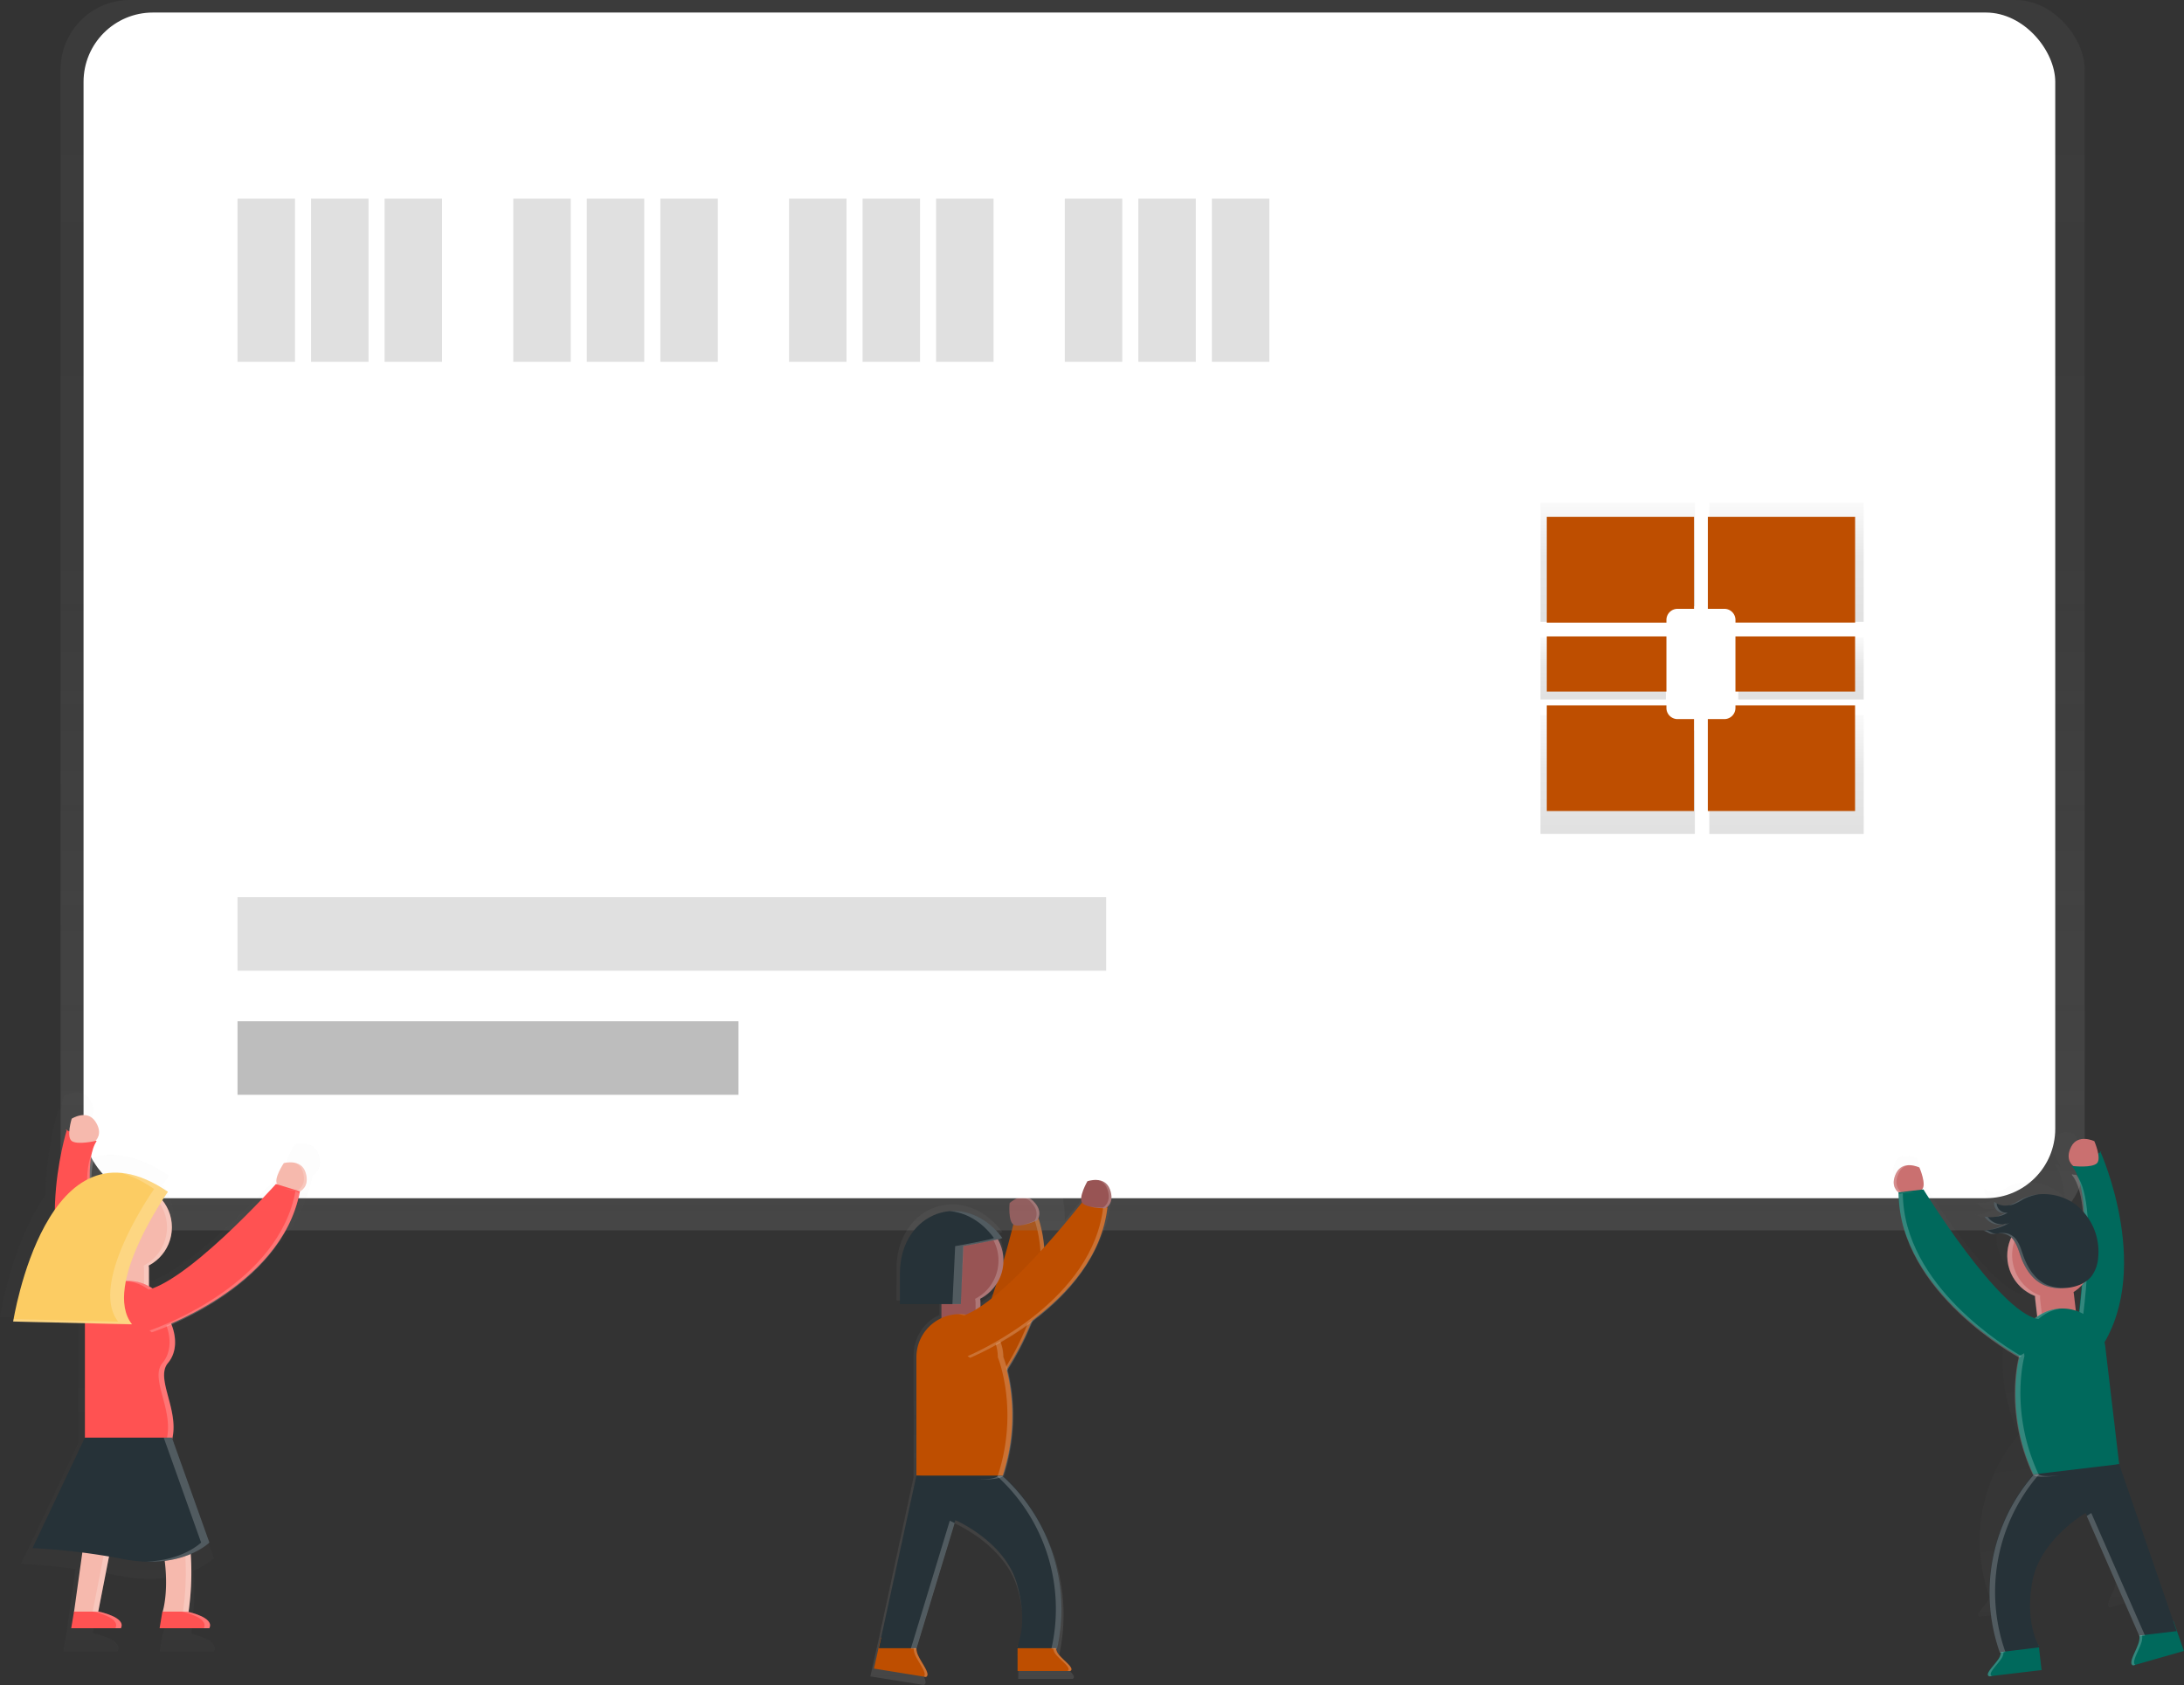 <svg id="cd338372-37be-4ee8-afc9-e27dd8bc08a1" data-name="Layer 1" xmlns="http://www.w3.org/2000/svg" xmlns:xlink="http://www.w3.org/1999/xlink" width="865.8" height="668.07" viewBox="0 0 865.8 668.07"><rect x="0" y="0" width="865.8" height="668.07" fill="#333333" stroke="none"/><defs><linearGradient id="5a15c0c4-f6d1-40d6-9bac-8202a6edfd59" x1="560.63" y1="784.03" x2="560.63" y2="573.72" gradientUnits="userSpaceOnUse"><stop offset="0" stop-color="gray" stop-opacity="0.25"/><stop offset="0.54" stop-color="gray" stop-opacity="0.12"/><stop offset="1" stop-color="gray" stop-opacity="0.1"/></linearGradient><linearGradient id="227e45eb-ee74-46dc-b876-0d193f7e7a0b" x1="425.22" y1="487.8" x2="425.22" y2="0" xlink:href="#5a15c0c4-f6d1-40d6-9bac-8202a6edfd59"/><linearGradient id="a853fb8d-2b8c-44a9-a23e-77c77a519af1" x1="808.39" y1="362.48" x2="808.39" y2="315.28" gradientUnits="userSpaceOnUse"><stop offset="0" stop-opacity="0.12"/><stop offset="0.55" stop-opacity="0.09"/><stop offset="1" stop-opacity="0.02"/></linearGradient><linearGradient id="0f81e42c-d8b8-4b6c-862e-4b218f0ffc25" x1="808.39" y1="446.62" x2="808.39" y2="399.42" xlink:href="#a853fb8d-2b8c-44a9-a23e-77c77a519af1"/><linearGradient id="783708c8-9659-46f2-bd72-ba8277d3ac92" x1="635.55" y1="277.3" x2="635.55" y2="252.67" xlink:href="#a853fb8d-2b8c-44a9-a23e-77c77a519af1"/><linearGradient id="a1ae0234-a586-4cb6-99c7-0e8aa4d3f826" x1="875.32" y1="446.62" x2="875.32" y2="399.42" xlink:href="#a853fb8d-2b8c-44a9-a23e-77c77a519af1"/><linearGradient id="5620fde9-a651-4919-b705-7babd58731f6" x1="875.32" y1="362.48" x2="875.32" y2="315.28" xlink:href="#a853fb8d-2b8c-44a9-a23e-77c77a519af1"/><linearGradient id="abf35d66-8f61-4b87-95bb-db3baf9815c5" x1="713.96" y1="277.3" x2="713.96" y2="252.67" xlink:href="#a853fb8d-2b8c-44a9-a23e-77c77a519af1"/><linearGradient id="2bf556ed-678b-49a1-9277-c2e12ee91ba0" x1="190.06" y1="555.46" x2="190.06" y2="555.12" xlink:href="#5a15c0c4-f6d1-40d6-9bac-8202a6edfd59"/><linearGradient id="127f5fdc-f51f-46e4-9a64-0adfb297010f" x1="230.49" y1="770.65" x2="230.49" y2="548.93" xlink:href="#5a15c0c4-f6d1-40d6-9bac-8202a6edfd59"/><linearGradient id="7720de28-d318-47dd-b651-90cb043782be" x1="1098.09" y1="200.15" x2="1098.09" y2="199.87" gradientTransform="translate(-122.01 499.58) rotate(-6.74)" xlink:href="#5a15c0c4-f6d1-40d6-9bac-8202a6edfd59"/><linearGradient id="6be30b07-31e3-43de-a343-f0abadb78875" x1="1064.87" y1="383.99" x2="1064.87" y2="194.73" gradientTransform="translate(-122.01 499.58) rotate(-6.74)" xlink:href="#5a15c0c4-f6d1-40d6-9bac-8202a6edfd59"/></defs><title>credit card payment</title><path d="M589.32,776.61c-.49-.48-1-1-1.36-1.41a6,6,0,0,1-1.41-2.71h.36l.17-.77a73.9,73.9,0,0,0-22.17-69.9.81.81,0,0,0,.1-.18,77.15,77.15,0,0,0,.88-45.84A132.9,132.9,0,0,0,577.75,638c12.23-9.35,24.93-22.88,28.84-40.46a50.94,50.94,0,0,0,1-5.78c1-1,2.42-3.17.92-7.12a6.79,6.79,0,0,0-.44-.93c-.05-.09-.11-.18-.17-.26a5.77,5.77,0,0,0-.35-.51l-.23-.26a5.22,5.22,0,0,0-.37-.37l-.26-.22-.4-.28-.28-.17-.43-.21-.27-.12-.48-.16-.24-.07q-.34-.09-.68-.14h0a10.7,10.7,0,0,0-4.53.45s-3.6,6.24-2.19,8.62c-1.09,1.38-4,5.07-8,9.81A54,54,0,0,0,588,588a51,51,0,0,0-1.47-5.68c.53-1.32.9-3.88-2.1-6.86a6.83,6.83,0,0,0-.78-.67l-.26-.17a5.85,5.85,0,0,0-.53-.32l-.31-.14c-.16-.07-.33-.14-.49-.19l-.32-.09-.48-.1-.32,0-.48,0h-.3l-.51.05-.25,0q-.35.06-.68.16h0a10.7,10.7,0,0,0-3.94,2.28s-.7,7.17,1.56,8.76C575.29,589.14,570,610,563,627a80,80,0,0,1-7.37,5.66v-1.54a8,8,0,0,0,0-.85h0a7.93,7.93,0,0,0-.13-.81l.13-.07.54-.3.78-.48.5-.32q.56-.39,1.08-.81l.41-.35c.25-.21.48-.43.72-.65L560,626q.43-.44.83-.92l.29-.35q.38-.47.72-1l.29-.43q.31-.48.59-1l.18-.32c.23-.43.44-.87.64-1.32l.16-.4q.22-.54.4-1.11c0-.13.09-.26.13-.39.15-.48.28-1,.38-1.48,0-.1,0-.2.05-.3q.12-.64.2-1.29c0-.15,0-.29,0-.44,0-.53.08-1.06.08-1.61a17.55,17.55,0,0,0-2.26-8.62l.83-.22.61-.19c.23-.08.34-.15.31-.2-.43-.58-.87-1.13-1.32-1.67l-.44-.5c-.31-.36-.63-.71-1-1l-.51-.52c-.32-.31-.64-.62-1-.91l-.5-.45c-.4-.35-.8-.67-1.21-1l-.26-.21c-.49-.36-1-.7-1.47-1l-.56-.34c-.32-.2-.65-.39-1-.57l-.65-.34-.91-.44-.67-.3c-.32-.13-.65-.26-1-.37l-.61-.22c-.49-.16-1-.3-1.47-.43l-.76-.17-.81-.17-.82-.13-.75-.09-.84-.07-.73,0-.84,0q-.7,0-1.39.07h0c-10.88.89-20.4,10.39-20.4,25.48V631.6h17v5.68a17.63,17.63,0,0,0-10.24,16v48.37L515,767.95h-.07l0,.18h0l-2.8,12.48L533.34,784a1.09,1.09,0,0,0,.67-1.25,3.93,3.93,0,0,0-.25-1,16.83,16.83,0,0,0-1.21-2.38c-.75-1.29-1.64-2.67-2.24-3.92a8.75,8.75,0,0,1-.69-2,7.71,7.71,0,0,1-.14-1.08l15.61-51.3-.07,0,.37-1.21s19.92,8.54,25,25.61c4.15,13.84,1.57,22.81.45,25.71h-.07v.17c-.22.55-.38.86-.38.86h.38v9.39h21.53C593.94,780.77,591.44,778.68,589.32,776.61Z" transform="translate(-167.1 -115.97)" fill="url(#5a15c0c4-f6d1-40d6-9bac-8202a6edfd59)"/><path d="M553.72,675.35s37.14-39.05,25-76.58l-9.74,2s-13.07,55-27,62.89S553.72,675.35,553.72,675.35Z" transform="translate(-167.1 -115.97)" fill="#be4e00"/><path d="M553.72,675.35s37.14-39.05,25-76.58l-9.74,2s-13.07,55-27,62.89S553.72,675.35,553.72,675.35Z" transform="translate(-167.1 -115.97)" opacity="0.05"/><path d="M577.24,599.64l1.62-.33c12.1,37.53-25,76.58-25,76.58l-1.14-.19C557,671,588.53,634.64,577.24,599.64Z" transform="translate(-167.1 -115.97)" fill="#fff" opacity="0.2"/><path d="M578.28,599.75s2.7-3.36-1.53-7.57-9.41.78-9.41.78-.74,7.47,1.75,8.65S578.28,599.75,578.28,599.75Z" transform="translate(-167.1 -115.97)" fill="#985454"/><path d="M577.19,600s2.7-3.36-1.53-7.57a5.29,5.29,0,0,0-4.51-1.65,5.36,5.36,0,0,1,5.59,1.43c4.23,4.21,1.53,7.57,1.53,7.57a29.92,29.92,0,0,1-6.22,2A32.67,32.67,0,0,0,577.19,600Z" transform="translate(-167.1 -115.97)" fill="#fff" opacity="0.2"/><rect x="24.01" width="802.42" height="487.8" rx="27.5" ry="27.5" fill="url(#227e45eb-ee74-46dc-b876-0d193f7e7a0b)"/><rect x="33.12" y="4.97" width="781.64" height="470.08" rx="27.5" ry="27.5" fill="#fff"/><rect x="94.16" y="78.76" width="22.78" height="64.68" fill="#e0e0e0"/><rect x="123.31" y="78.76" width="22.78" height="64.68" fill="#e0e0e0"/><rect x="152.46" y="78.76" width="22.78" height="64.68" fill="#e0e0e0"/><rect x="203.48" y="78.76" width="22.78" height="64.68" fill="#e0e0e0"/><rect x="232.63" y="78.76" width="22.78" height="64.68" fill="#e0e0e0"/><rect x="261.78" y="78.76" width="22.78" height="64.68" fill="#e0e0e0"/><rect x="312.8" y="78.76" width="22.78" height="64.68" fill="#e0e0e0"/><rect x="341.95" y="78.76" width="22.78" height="64.68" fill="#e0e0e0"/><rect x="371.1" y="78.76" width="22.78" height="64.68" fill="#e0e0e0"/><rect x="422.12" y="78.76" width="22.78" height="64.68" fill="#e0e0e0"/><rect x="451.27" y="78.76" width="22.78" height="64.68" fill="#e0e0e0"/><rect x="480.42" y="78.76" width="22.78" height="64.68" fill="#e0e0e0"/><rect x="94.16" y="404.9" width="198.6" height="29.15" fill="#bdbdbd"/><rect x="94.16" y="355.71" width="344.36" height="29.15" fill="#e0e0e0"/><path d="M827.51,361.28a4.8,4.8,0,0,1,4.62-5H839v-41h-61.2v47.2h49.72Z" transform="translate(-167.1 -115.97)" fill="url(#a853fb8d-2b8c-44a9-a23e-77c77a519af1)"/><path d="M832.13,405.58a4.8,4.8,0,0,1-4.62-5v-1.2H777.79v47.2H839v-41Z" transform="translate(-167.1 -115.97)" fill="url(#0f81e42c-d8b8-4b6c-862e-4b218f0ffc25)"/><rect x="610.69" y="252.67" width="49.72" height="24.63" fill="url(#783708c8-9659-46f2-bd72-ba8277d3ac92)"/><path d="M856.2,400.62a4.8,4.8,0,0,1-4.62,5h-6.85v41h61.2v-47.2H856.2Z" transform="translate(-167.1 -115.97)" fill="url(#a1ae0234-a586-4cb6-99c7-0e8aa4d3f826)"/><path d="M844.72,315.28v41h6.85a4.8,4.8,0,0,1,4.62,5v1.2h49.72v-47.2Z" transform="translate(-167.1 -115.97)" fill="url(#5620fde9-a651-4919-b705-7babd58731f6)"/><rect x="689.1" y="252.67" width="49.72" height="24.63" fill="url(#abf35d66-8f61-4b87-95bb-db3baf9815c5)"/><path d="M827.72,361.75a4.41,4.41,0,0,1,4.41-4.4h6.54V320.91H780.29v41.91h47.43Z" transform="translate(-167.1 -115.97)" fill="#be4e00"/><path d="M832.13,401.07a4.41,4.41,0,0,1-4.41-4.4v-1.06H780.29v41.91h58.37V401.07Z" transform="translate(-167.1 -115.97)" fill="#be4e00"/><rect x="613.19" y="252.31" width="47.43" height="21.86" fill="#be4e00"/><path d="M855.08,396.67a4.41,4.41,0,0,1-4.41,4.4h-6.54v36.44h58.37V395.61H855.08Z" transform="translate(-167.1 -115.97)" fill="#be4e00"/><path d="M844.14,320.91v36.44h6.54a4.41,4.41,0,0,1,4.41,4.4v1.06h47.43V320.91Z" transform="translate(-167.1 -115.97)" fill="#be4e00"/><rect x="687.98" y="252.31" width="47.43" height="21.86" fill="#be4e00"/><g opacity="0.2"><path d="M190.23,555.46l.09-.3S189.21,555,190.23,555.46Z" transform="translate(-167.1 -115.97)" fill="url(#2bf556ed-678b-49a1-9277-c2e12ee91ba0)"/></g><g opacity="0.2"><path d="M293.42,573.82a7.22,7.22,0,0,0-.39-1c0-.1-.11-.19-.16-.29a6.15,6.15,0,0,0-.33-.56c-.07-.1-.15-.19-.22-.29a5.55,5.55,0,0,0-.36-.42l-.26-.25c-.13-.12-.26-.23-.4-.33l-.28-.2-.44-.26-.28-.15-.5-.21-.25-.1q-.36-.12-.71-.2h0a11.31,11.31,0,0,0-4.81.13s-4.59,6.77-2.82,9.2l-.58-.18s-34.09,38-53.32,45.1q-.74-.5-1.53-.94v-7.11a8.4,8.4,0,0,0,0-.89v0a8.33,8.33,0,0,0-.14-.85l.14-.08.57-.32.83-.5.53-.34q.59-.41,1.15-.86l.43-.37c.26-.22.51-.45.76-.69l.44-.43q.46-.47.88-1l.31-.38q.4-.49.76-1l.31-.46q.33-.5.63-1l.19-.34c.24-.45.47-.92.67-1.4l.17-.42q.23-.58.43-1.17c0-.14.09-.27.14-.41.16-.51.29-1,.4-1.56,0-.1,0-.21.06-.32q.13-.67.21-1.36c0-.15,0-.31,0-.46.05-.56.09-1.13.09-1.7a18.56,18.56,0,0,0-4.14-11.71c1.46-2.28,2.41-3.62,2.41-3.62-.88-.6-1.74-1.16-2.6-1.68l-.83-.49c-.57-.34-1.15-.68-1.71-1l-1-.51c-.51-.27-1-.53-1.53-.78l-1-.45c-.49-.22-1-.44-1.45-.63l-1-.38c-.48-.19-1-.36-1.44-.52l-.9-.3c-.49-.16-1-.29-1.47-.42l-.8-.22c-.55-.13-1.09-.25-1.63-.35l-.58-.12c-.73-.13-1.46-.23-2.18-.3h0a26,26,0,0,0-13.09,2c.22-5.24,1.1-9.55,2.94-12.22l-.45-.15-.16.15s-.54.12-1.37.27a11.44,11.44,0,0,0-.71,1.33,15.23,15.23,0,0,1,2.09-5.21l-.45-.15c.65-.66,3-3.55-.16-8.27-3.61-5.41-10.23-1.2-10.23-1.2a28,28,0,0,0-1,5.46c-.51-.2-.86-.36-1.1-.48a136.34,136.34,0,0,0-5.14,34.34c-11.92,16.93-16.86,41.92-17.82,47.31h0l-.07.43v0c-.07.39-.1.6-.1.6l31,.72c0,.11,0,.21,0,.32V688.3L175.45,736S184,736.31,197,738l-3.57,25.52h0l-1.19,7.16h21.48c2.39-4.77-9.55-7.16-9.55-7.16h-.27l4.66-23.81q3.09.52,6.35,1.14a62.21,62.21,0,0,0,9.67,1.09h0a51.4,51.4,0,0,0,8.05-.35c1.57,12.91-.49,20.62-.89,21.94h-.13l-1.19,7.16h21.48c2.08-4.16-6.73-6.51-9-7l.1-.7a119.82,119.82,0,0,0,.85-24.31,29.42,29.42,0,0,0,7.64-4.56l0,0,.3-.26,0,0,.09-.09-16-44.87c3-12.7-7.42-26-1.86-32.71s2.15-15.18,1.54-16.63c15-6.56,45.39-23,53.91-51.47a53.85,53.85,0,0,0,1.52-6.1S295.29,580.05,293.42,573.82Z" transform="translate(-167.1 -115.97)" fill="url(#127f5fdc-f51f-46e4-9a64-0adfb297010f)"/></g><path d="M193.64,563.8s-16.29,51.37,11,79.81l7.89-6s-16.14-56.07-7.11-69.24C189.5,563,193.64,563.8,193.64,563.8Z" transform="translate(-167.1 -115.97)" fill="#ff5252"/><path d="M204.9,568.33s3.31-2.76,0-7.73-9.38-1.1-9.38-1.1-2.21,7.17,0,8.83S204.9,568.33,204.9,568.33Z" transform="translate(-167.1 -115.97)" fill="#f6b9ad"/><rect x="210.69" y="611.65" width="15.45" height="22.9" rx="7.06" ry="7.06" transform="translate(269.73 1130.24) rotate(-180)" fill="#f6b9ad"/><path d="M211.45,640.88s-15.94-55.38-7.26-69c.77-.14,1.26-.25,1.26-.25l.14-.14.41.14c-9,13.17,7.11,69.24,7.11,69.24l-7.89,6-.69-.74Z" transform="translate(-167.1 -115.97)" fill="#fff" opacity="0.2"/><circle cx="51.04" cy="486.58" r="17.11" fill="#f6b9ad"/><path d="M224.21,626.83v-7.45a7.67,7.67,0,0,0-.18-1.62,17.11,17.11,0,0,0-6.86-32.29l1,0A17.11,17.11,0,0,1,226,617.76a7.67,7.67,0,0,1,.18,1.62v7.45a7.67,7.67,0,0,1-8.69,7.66A7.75,7.75,0,0,0,224.21,626.83Z" transform="translate(-167.1 -115.97)" fill="#fff" opacity="0.2"/><path d="M200.76,687.81s33,3.73,34.22,0c3.94-12.07-6.62-25.07-1.32-31.43,5.48-6.57,1.32-15.47,1.32-15.47a17.11,17.11,0,0,0-17.11-17.11h0a17.11,17.11,0,0,0-17.11,17.11Z" transform="translate(-167.1 -115.97)" fill="#ff5252"/><path d="M233.7,656.38c5.48-6.57,1.32-15.47,1.32-15.47a17.11,17.11,0,0,0-17.11-17.11c-.37,0-.73,0-1.1.06a17.09,17.09,0,0,1,16,17.05s4.16,8.9-1.32,15.47c-5.31,6.37,5.25,19.37,1.32,31.43-.38,1.15-3.78,1.59-8.3,1.65,5.58.06,10.06-.32,10.49-1.65C239,675.74,228.4,662.74,233.7,656.38Z" transform="translate(-167.1 -115.97)" fill="#fff" opacity="0.2"/><path d="M228,686.72h0c12.07,17.08,17.37,42.87,13.93,67.69l-.1.74H231.52s3.19-9.38,0-25.94a41,41,0,0,0-15.6-24.83L206,755.15h-9.57L206,686.72Z" transform="translate(-167.1 -115.97)" fill="#f6b9ad"/><path d="M286,588.3s4-1.67,2.26-7.39-8.65-3.8-8.65-3.8-4.21,6.21-2.59,8.44S286,588.3,286,588.3Z" transform="translate(-167.1 -115.97)" fill="#f6b9ad"/><path d="M227.44,643.66S278.7,627.05,286,588.3l-9.5-2.91s-37.73,42.12-53.69,42.42S227.44,643.66,227.44,643.66Z" transform="translate(-167.1 -115.97)" fill="#ff5252"/><path d="M284.22,588.34l1.58.49c-7.26,38.76-58.53,55.37-58.53,55.37l-.91-.71C232.39,641.37,277.45,624.49,284.22,588.34Z" transform="translate(-167.1 -115.97)" fill="#fff" opacity="0.2"/><g opacity="0.2"><path d="M213.73,704.37l-9.93,50.77H206l9.64-49.29A23.69,23.69,0,0,0,213.73,704.37Z" transform="translate(-167.1 -115.97)" fill="#fff"/><path d="M228,686.72h-2.19c12.07,17.08,17.37,42.87,13.93,67.69l-.1.74h2.19l.1-.74C245.35,729.59,240,703.79,228,686.72Z" transform="translate(-167.1 -115.97)" fill="#fff"/></g><path d="M284.91,588s4-1.67,2.26-7.39A5.29,5.29,0,0,0,284,577a5.36,5.36,0,0,1,4.23,3.92c1.71,5.72-2.26,7.39-2.26,7.39a29.92,29.92,0,0,1-6.42-1.21A32.67,32.67,0,0,0,284.91,588Z" transform="translate(-167.1 -115.97)" fill="#fff" opacity="0.2"/><path d="M200.76,685.94,180,729.75a257.3,257.3,0,0,1,36.14,4.38c23,4.38,33.95-6.57,33.95-6.57l-14.83-41.61Z" transform="translate(-167.1 -115.97)" fill="#263238"/><path d="M206.28,754.94s11,2.19,8.76,6.57H195.33l1.1-6.57Z" transform="translate(-167.1 -115.97)" fill="#ff5252"/><path d="M241.32,754.94s11,2.19,8.76,6.57H230.37l1.1-6.57Z" transform="translate(-167.1 -115.97)" fill="#ff5252"/><path d="M233.66,588.48S207.37,625.71,219.42,641l-47.09-1.1S185.47,555.63,233.66,588.48Z" transform="translate(-167.1 -115.97)" fill="#fccc63"/><path d="M233.66,588.48c-6.79-4.63-12.88-6.93-18.34-7.47a46.36,46.36,0,0,1,12.87,6.38s-26.28,37.23-14.24,52.57l-41.45-1c-.11.62-.16,1-.16,1l47.09,1.1C207.37,625.71,233.66,588.48,233.66,588.48Z" transform="translate(-167.1 -115.97)" fill="#fff" opacity="0.2"/><path d="M235.25,685.94H232l14.83,41.61s-7.08,7.06-21.79,7.57c16.94.54,25.07-7.57,25.07-7.57Z" transform="translate(-167.1 -115.97)" fill="#fff" opacity="0.2"/><path d="M206.28,754.94h-2.19s11,2.19,8.76,6.57H215C217.23,757.13,206.28,754.94,206.28,754.94Z" transform="translate(-167.1 -115.97)" fill="#fff" opacity="0.2"/><path d="M241.32,754.94h-2.19s11,2.19,8.76,6.57h2.19C252.27,757.13,241.32,754.94,241.32,754.94Z" transform="translate(-167.1 -115.97)" fill="#fff" opacity="0.2"/><g opacity="0.2"><path d="M991.73,569.28l.1.24C992.63,569,991.73,569.28,991.73,569.28Z" transform="translate(-167.1 -115.97)" fill="url(#7720de28-d318-47dd-b651-90cb043782be)"/></g><g opacity="0.2"><path d="M1004.32,753l17.37-5L1018,737.52h0l-.05-.15-.06,0-19.36-56.17-5-42.05a15.62,15.62,0,0,0-.27-1.59c15.81-27.08,0-64.77-1.41-68.05-.18.12-.46.28-.86.5a23.06,23.06,0,0,0-1.38-4.39s-5.85-2.82-8.29,2c-2.13,4.19.07,6.34.68,6.82l-.35.17a12.61,12.61,0,0,1,2.22,4.08,9.47,9.47,0,0,0-.72-1c-.7,0-1.16-.09-1.16-.09l-.14-.11-.35.17c2.21,2.53,3.44,7.28,4,13.09a19,19,0,0,0-2.45-2.26,19.33,19.33,0,0,0-13.35-3.8h0l-.87.1h0q-.74.1-1.46.27l-.36.08-.61.16-.7.22-.5.17-.86.34-.32.14c-.35.16-.7.33-1,.51a18.88,18.88,0,0,1-3.57,1.79c-.17.05-.35.08-.52.12h0a6.27,6.27,0,0,1-4.22-.68l-.43-.26a5.8,5.8,0,0,1-.48-.35,2.78,2.78,0,0,0,0,1.21,3.67,3.67,0,0,0,1.56,2.32,3.47,3.47,0,0,0,.72.38,2.93,2.93,0,0,0,1.19.19,2.69,2.69,0,0,0,.41-.05l-.1.06c-.24.15-.48.29-.73.41l-.05,0c-.27.13-.54.25-.81.36l0,0a9.5,9.5,0,0,1-4.35.58h0l-.48-.06c-.24,0-.48-.07-.71-.13a5.26,5.26,0,0,0,.3.45l.11.13.23.28.13.14.25.25.14.13.3.24.12.09.44.29.15.08.32.17.21.09.28.12.23.08.28.09.23.07.32.07.39.07.29,0,.28,0h.78l.29,0,.24,0,.28,0h0a5.45,5.45,0,0,0,1.58-.59c-.31.19-.63.36-1,.53h0l-.48.24-.5.24-.49.22-.51.21-.49.19-.53.19-.49.16-.56.17-.47.13-.61.15-.44.1-.7.13-.37.06-1.06.14h0a4.61,4.61,0,0,1,1.75.67,4.41,4.41,0,0,0,1.08.42,3.93,3.93,0,0,0,.5,0h.62l.41,0,.53-.07.4,0,.48,0a7.16,7.16,0,0,1,2.93.57,5.1,5.1,0,0,1,1.33.91c-.12.26-.24.53-.35.8s-.18.47-.26.7q-.24.71-.42,1.44a15.41,15.41,0,0,0-.31,5.38c0,.33.09.66.15,1l.05.27q.08.39.18.77l0,.2q.13.47.28.93l.07.18q.13.38.28.75l.09.22a15.32,15.32,0,0,0,.88,1.73l.1.17q.23.38.48.74l0,.07q.29.41.6.8l0,.06q.29.36.6.7l.07.08a15.52,15.52,0,0,0,1.45,1.39l0,0a15.49,15.49,0,0,0,4.46,2.59,6.9,6.9,0,0,0,0,.72h0a7,7,0,0,0,0,.74l.68,5.74q-.46.32-.9.67c-14.35-4.58-39.84-46.07-39.84-46.07l-.49.06c1.8-1.72-.94-7.92-.94-7.92a9.35,9.35,0,0,0-4-.82l-.27,0h-.12l-.21,0-.13,0-.2,0-.14,0-.19,0-.14,0-.2.06-.13,0-.21.09-.11,0-.31.16h0l-.29.18-.1.07-.2.15-.11.09-.17.16-.11.11-.16.17-.11.12-.16.2-.1.13-.16.25-.08.12c-.08.13-.15.26-.23.4-2.44,4.8.82,6.93.82,6.93a44.62,44.62,0,0,0,.34,5.19c3.57,32.07,40.79,52.84,42.69,53.88-.53,2.09-4.81,20.58,5,41.85a.72.72,0,0,0,.1.14,64.7,64.7,0,0,0-12.09,63.05l.22.65.32,0a4.41,4.41,0,0,1-.06.45,5,5,0,0,1-.23.79,6,6,0,0,1-.66,1.26l0,0c-.29.43-.64.87-1,1.32l-.38.47c-1.54,1.86-3.09,3.67-1.72,4.17h0l1-.12L970.75,755l-1-8.16.33,0s-.16-.24-.42-.7l0-.15h-.06c-1.28-2.41-4.44-9.95-2.25-22.4,2.7-15.37,19.14-24.84,19.14-24.84l.44,1-.06,0,18.85,43c0,.17,0,.35,0,.54a7.3,7.3,0,0,1-.15,1.28,7.94,7.94,0,0,1-.26,1c-.63,1.83-1.84,4-2.29,5.63a5.15,5.15,0,0,0-.15.67,2,2,0,0,0,0,.77.89.89,0,0,0,.66.66h0l.24-.07.52-.15ZM984.08,626.7q-.55-.23-1.11-.41l-.63-5.37a6.92,6.92,0,0,0-.26-1.21,15.45,15.45,0,0,0,3-2.49C984.78,620.66,984.42,623.88,984.08,626.7Z" transform="translate(-167.1 -115.97)" fill="url(#6be30b07-31e3-43de-a343-f0abadb78875)"/></g><path d="M919.73,588.71s-3.61-2.35-.91-7.67,9.19-2.2,9.19-2.2,3,6.87,1,8.77S919.73,588.71,919.73,588.71Z" transform="translate(-167.1 -115.97)" fill="#ca7070"/><path id="4d99488d-df05-4ea4-b0bc-86897bea43e0" data-name="&lt;Path&gt;" d="M975.29,768.13l-15.11,1.78a5,5,0,0,1-1,4c-1.76,2.59-5.51,5.91-3.47,6.65l20.73-2.45Z" transform="translate(-167.1 -115.97)" fill="#00695c"/><path d="M960.31,773.83a5,5,0,0,0,1-4l-1.1.13a5,5,0,0,1-1,4c-1.76,2.59-5.51,5.91-3.47,6.65l1.1-.13C954.81,779.74,958.56,776.42,960.31,773.83Z" transform="translate(-167.1 -115.97)" fill="#fff" opacity="0.2"/><path id="4d5dc8b9-511c-4b13-afe4-1a204679192b" data-name="&lt;Path&gt;" d="M1028.72,758.65l-13.89,4a7.25,7.25,0,0,1-.05,5.05c-1.16,3.39-4.15,7.93-2,8.56l20.08-5.73Z" transform="translate(-167.1 -115.97)" fill="#00695c"/><path d="M999.72,572.47s22.2,49.1-1.58,80.55l-8.54-5.07s9.45-57.58-1.07-69.59C1003.74,571.22,999.72,572.47,999.72,572.47Z" transform="translate(-167.1 -115.97)" fill="#00695c"/><path d="M989.08,578.29s-3.61-2.35-.91-7.67,9.19-2.2,9.19-2.2,3,6.87,1,8.77S989.08,578.29,989.08,578.29Z" transform="translate(-167.1 -115.97)" fill="#ca7070"/><path d="M1015.88,767.57a7.25,7.25,0,0,0,.05-5.05l12.85-3.69-.06-.17-13.89,4a7.25,7.25,0,0,1-.05,5.05c-1.16,3.39-4.15,7.93-2,8.56l.84-.24C1012,775.09,1014.76,770.81,1015.88,767.57Z" transform="translate(-167.1 -115.97)" fill="#fff" opacity="0.2"/><rect x="974.35" y="622.82" width="15.45" height="22.9" rx="7.06" ry="7.06" transform="translate(-234.74 3.65) rotate(-6.74)" fill="#ca7070"/><path d="M991.08,651.11s9.33-56.87-.88-69.36c-.78,0-1.28-.1-1.28-.1l-.16-.12-.39.18c10.52,12,1.07,69.59,1.07,69.59l8.54,5.07c.2-.27.4-.54.59-.82Z" transform="translate(-167.1 -115.97)" fill="#fff" opacity="0.2"/><circle cx="979.94" cy="613.82" r="17.11" transform="translate(-232.36 3.26) rotate(-6.74)" fill="#ca7070"/><path d="M976.76,638.65l-.87-7.4a7.67,7.67,0,0,1,0-1.63,17.11,17.11,0,0,1,3-32.87l-1,.08a17.11,17.11,0,0,0-4,33,7.67,7.67,0,0,0,0,1.63l.87,7.4a7.67,7.67,0,0,0,9.53,6.59A7.75,7.75,0,0,1,976.76,638.65Z" transform="translate(-167.1 -115.97)" fill="#fff" opacity="0.2"/><path d="M1007.2,696.46s-32.33,7.57-34,4c-11.57-25-5.5-46.58-5.5-46.58a17.11,17.11,0,0,1,15-19h0a17.11,17.11,0,0,1,19,15Z" transform="translate(-167.1 -115.97)" fill="#00695c"/><path d="M1007.2,696.46,1030,762.67l-14.8,1.75-21.3-48.61s-18.21,10.49-21.2,27.51,3,25.76,3,25.76L959.88,771l-.25-.72a71.15,71.15,0,0,1,13.59-69.76h0" transform="translate(-167.1 -115.97)" fill="#263238"/><path d="M975.14,700.25c-11.57-25-5.5-46.58-5.5-46.58a17.11,17.11,0,0,1,13.89-18.83c-.37,0-.73,0-1.1.09h0a17.11,17.11,0,0,0-15,19s-6.07,21.56,5.5,46.58c.59,1.27,5.11,1.12,10.68.4C979.11,701.38,975.65,701.35,975.14,700.25Z" transform="translate(-167.1 -115.97)" fill="#fff" opacity="0.2"/><path d="M967.42,653.65s-47.47-25.51-47.68-64.94l9.86-1.17s29.59,48.18,45.24,51.34S967.42,653.65,967.42,653.65Z" transform="translate(-167.1 -115.97)" fill="#00695c"/><g opacity="0.2"><path d="M994.35,717l20.91,47.72,2.19-.26-21.3-48.61S995.47,716.22,994.35,717Z" transform="translate(-167.1 -115.97)" fill="#fff"/><path d="M975.45,700.49h0l-2.19.26h0a71.15,71.15,0,0,0-13.59,69.76l.25.72,2.19-.26-.25-.72A71.15,71.15,0,0,1,975.45,700.49Z" transform="translate(-167.1 -115.97)" fill="#fff"/></g><path d="M921.44,589.06l-1.64.19c.21,39.43,47.68,64.94,47.68,64.94l1-.54C963,650.51,921.64,625.84,921.44,589.06Z" transform="translate(-167.1 -115.97)" fill="#fff" opacity="0.2"/><path d="M965.49,607.84c1.36,2,2,4.35,2.79,6.6,1.69,4.63,4.67,9.1,9.19,11.06a17.37,17.37,0,0,0,7.88,1.18c4.07-.22,8.36-1.53,10.89-4.73a14.09,14.09,0,0,0,2.63-7.36,23.68,23.68,0,0,0-8.74-20.89c-6.26-4.8-15.35-5.76-22.27-2a20.92,20.92,0,0,1-3.95,2,6.91,6.91,0,0,1-6.25-1.29,3.82,3.82,0,0,0,4.25,4.48,10.66,10.66,0,0,1-8.07,1.4,6.93,6.93,0,0,0,9.06,2.45,23.34,23.34,0,0,1-9.59,3.16c.71-.07,2.24,1.06,3.13,1.21a18.81,18.81,0,0,0,3.28-.15A6.37,6.37,0,0,1,965.49,607.84Z" transform="translate(-167.1 -115.97)" fill="#263238"/><g opacity="0.2"><path d="M961.9,596.89a10.55,10.55,0,0,1-3.9,1.5,10.62,10.62,0,0,0,5-1.63,3.87,3.87,0,0,1-4.34-3.68,6.5,6.5,0,0,1-1-.67A3.82,3.82,0,0,0,961.9,596.89Z" transform="translate(-167.1 -115.97)" fill="#fff"/><path d="M965,593.57a20.92,20.92,0,0,0,3.95-2,19,19,0,0,1,6.39-2.09,19.24,19.24,0,0,0-7.48,2.21,20.92,20.92,0,0,1-3.95,2c-.19.06-.39.09-.58.13A6.59,6.59,0,0,0,965,593.57Z" transform="translate(-167.1 -115.97)" fill="#fff"/><path d="M957.53,605c-.89-.15-2.42-1.28-3.13-1.21a23.34,23.34,0,0,0,9.59-3.16,6.11,6.11,0,0,1-2.15.72,23.35,23.35,0,0,1-8.54,2.57c.71-.07,2.24,1.06,3.13,1.21a7.35,7.35,0,0,0,2.3-.09A4.8,4.8,0,0,1,957.53,605Z" transform="translate(-167.1 -115.97)" fill="#fff"/><path d="M986.45,626.55a17.37,17.37,0,0,1-7.88-1.18c-4.52-2-7.5-6.43-9.19-11.06-.82-2.25-1.42-4.63-2.79-6.6a6.37,6.37,0,0,0-5.78-2.88,11,11,0,0,0-1.63.15c.18,0,.35,0,.54,0a6.37,6.37,0,0,1,5.78,2.88c1.36,2,2,4.35,2.79,6.6,1.69,4.63,4.67,9.1,9.19,11.06a17.37,17.37,0,0,0,7.88,1.18c.63,0,1.27-.1,1.91-.19Z" transform="translate(-167.1 -115.97)" fill="#fff"/><path d="M961.14,601.39a7,7,0,0,1-6-2.9,10.21,10.21,0,0,1-1.32-.2A7,7,0,0,0,961.14,601.39Z" transform="translate(-167.1 -115.97)" fill="#fff"/></g><path d="M920.83,588.58s-3.61-2.35-.91-7.67a5.29,5.29,0,0,1,3.77-3,5.36,5.36,0,0,0-4.86,3.1c-2.71,5.32.91,7.67.91,7.67a29.92,29.92,0,0,0,6.53,0A32.67,32.67,0,0,1,920.83,588.58Z" transform="translate(-167.1 -115.97)" fill="#fff" opacity="0.2"/><path id="f4b599d8-1b16-43a9-9308-cf9102d9bdf1" data-name="&lt;Path&gt;" d="M570.49,768.38H585.7a5,5,0,0,0,1.44,3.91c2.05,2.37,6.16,5.22,4.23,6.2H570.49Z" transform="translate(-167.1 -115.97)" fill="#be4e00"/><path d="M586,772.29a5,5,0,0,1-1.44-3.91h1.1a5,5,0,0,0,1.44,3.91c2.05,2.37,6.16,5.22,4.23,6.2h-1.1C592.19,777.51,588.08,774.66,586,772.29Z" transform="translate(-167.1 -115.97)" fill="#fff" opacity="0.2"/><path id="0e0e20dd-ea7e-4aa3-ac26-380ed6cfbd4b" data-name="&lt;Path&gt;" d="M516.31,765.24l14.26,2.33a7.25,7.25,0,0,0,.65,5c1.55,3.23,5,7.38,2.95,8.27l-20.61-3.33Z" transform="translate(-167.1 -115.97)" fill="#be4e00"/><path d="M530.12,772.59a7.25,7.25,0,0,1-.65-5l-13.2-2.16,0-.17,14.26,2.33a7.25,7.25,0,0,0,.65,5c1.55,3.23,5,7.38,2.95,8.27l-.86-.14C534.86,779.6,531.6,775.67,530.12,772.59Z" transform="translate(-167.1 -115.97)" fill="#fff" opacity="0.2"/><rect x="540.32" y="624.8" width="15.45" height="22.9" rx="7.06" ry="7.06" transform="translate(928.99 1156.53) rotate(-180)" fill="#985454"/><circle cx="380.67" cy="499.72" r="17.11" fill="#985454"/><path d="M553.84,640v-7.45a7.67,7.67,0,0,0-.18-1.62,17.11,17.11,0,0,0-6.86-32.29l1,0a17.11,17.11,0,0,1,7.83,32.32,7.67,7.67,0,0,1,.18,1.62V640a7.67,7.67,0,0,1-8.69,7.66A7.75,7.75,0,0,0,553.84,640Z" transform="translate(-167.1 -115.97)" fill="#fff" opacity="0.2"/><path d="M530.39,701s33,3.73,34.22,0c8.55-26.21,0-46.91,0-46.91a17.11,17.11,0,0,0-17.11-17.11h0A17.11,17.11,0,0,0,530.39,654Z" transform="translate(-167.1 -115.97)" fill="#be4e00"/><path d="M530.39,701l-14.9,68.43h14.9l15.45-50.77s19.32,8.28,24.28,24.83,0,25.94,0,25.94h16l.16-.74A71.15,71.15,0,0,0,564.6,701h0" transform="translate(-167.1 -115.97)" fill="#263238"/><path d="M562.67,701c8.55-26.21,0-46.91,0-46.91a17.11,17.11,0,0,0-16-17.07c.37,0,.73,0,1.1,0h0A17.11,17.11,0,0,1,564.88,654s8.55,20.69,0,46.91c-.44,1.33-4.95,1.71-10.56,1.65C558.87,702.54,562.29,702.11,562.67,701Z" transform="translate(-167.1 -115.97)" fill="#fff" opacity="0.2"/><g opacity="0.2"><path d="M545.55,719.82l-15.17,49.84h-2.21l15.45-50.77S544.36,719.2,545.55,719.82Z" transform="translate(-167.1 -115.97)" fill="#fff"/><path d="M562.39,701.23h2.21a71.15,71.15,0,0,1,21.68,67.69l-.16.74h-2.21l.16-.74A71.15,71.15,0,0,0,562.39,701.23Z" transform="translate(-167.1 -115.97)" fill="#fff"/></g><path d="M551.79,653.76s49.94-20.25,54.4-59.43l-9.68-2.22S561.9,636.83,546,638.27,551.79,653.76,551.79,653.76Z" transform="translate(-167.1 -115.97)" fill="#be4e00"/><path d="M604.45,594.5l1.61.37c-4.46,39.18-54.4,59.43-54.4,59.43l-1-.65C556.56,651.12,600.29,631,604.45,594.5Z" transform="translate(-167.1 -115.97)" fill="#fff" opacity="0.2"/><path d="M605.35,595s3.84-1.95,1.73-7.53-8.9-3.17-8.9-3.17-3.76,6.5-2,8.61S605.35,595,605.35,595Z" transform="translate(-167.1 -115.97)" fill="#985454"/><path d="M604.27,594.78s3.84-1.95,1.73-7.53a5.29,5.29,0,0,0-3.43-3.36,5.36,5.36,0,0,1,4.5,3.61c2.12,5.58-1.73,7.53-1.73,7.53a29.92,29.92,0,0,1-6.49-.74A32.67,32.67,0,0,0,604.27,594.78Z" transform="translate(-167.1 -115.97)" fill="#fff" opacity="0.2"/><path d="M549,610,548,633H523.86V620.86c0-24.52,25.92-33.83,40.52-14.12C564.74,607.22,549,610,549,610Z" transform="translate(-167.1 -115.97)" fill="#263238"/><path d="M543.64,596.16c6.15.51,12.46,3.85,17.45,10.59.36.48-15.33,3.29-15.33,3.29l-1.1,23H548l1.1-23s15.69-2.8,15.33-3.29C558.49,598.8,550.77,595.57,543.64,596.16Z" transform="translate(-167.1 -115.97)" fill="#fff" opacity="0.2"/></svg>
